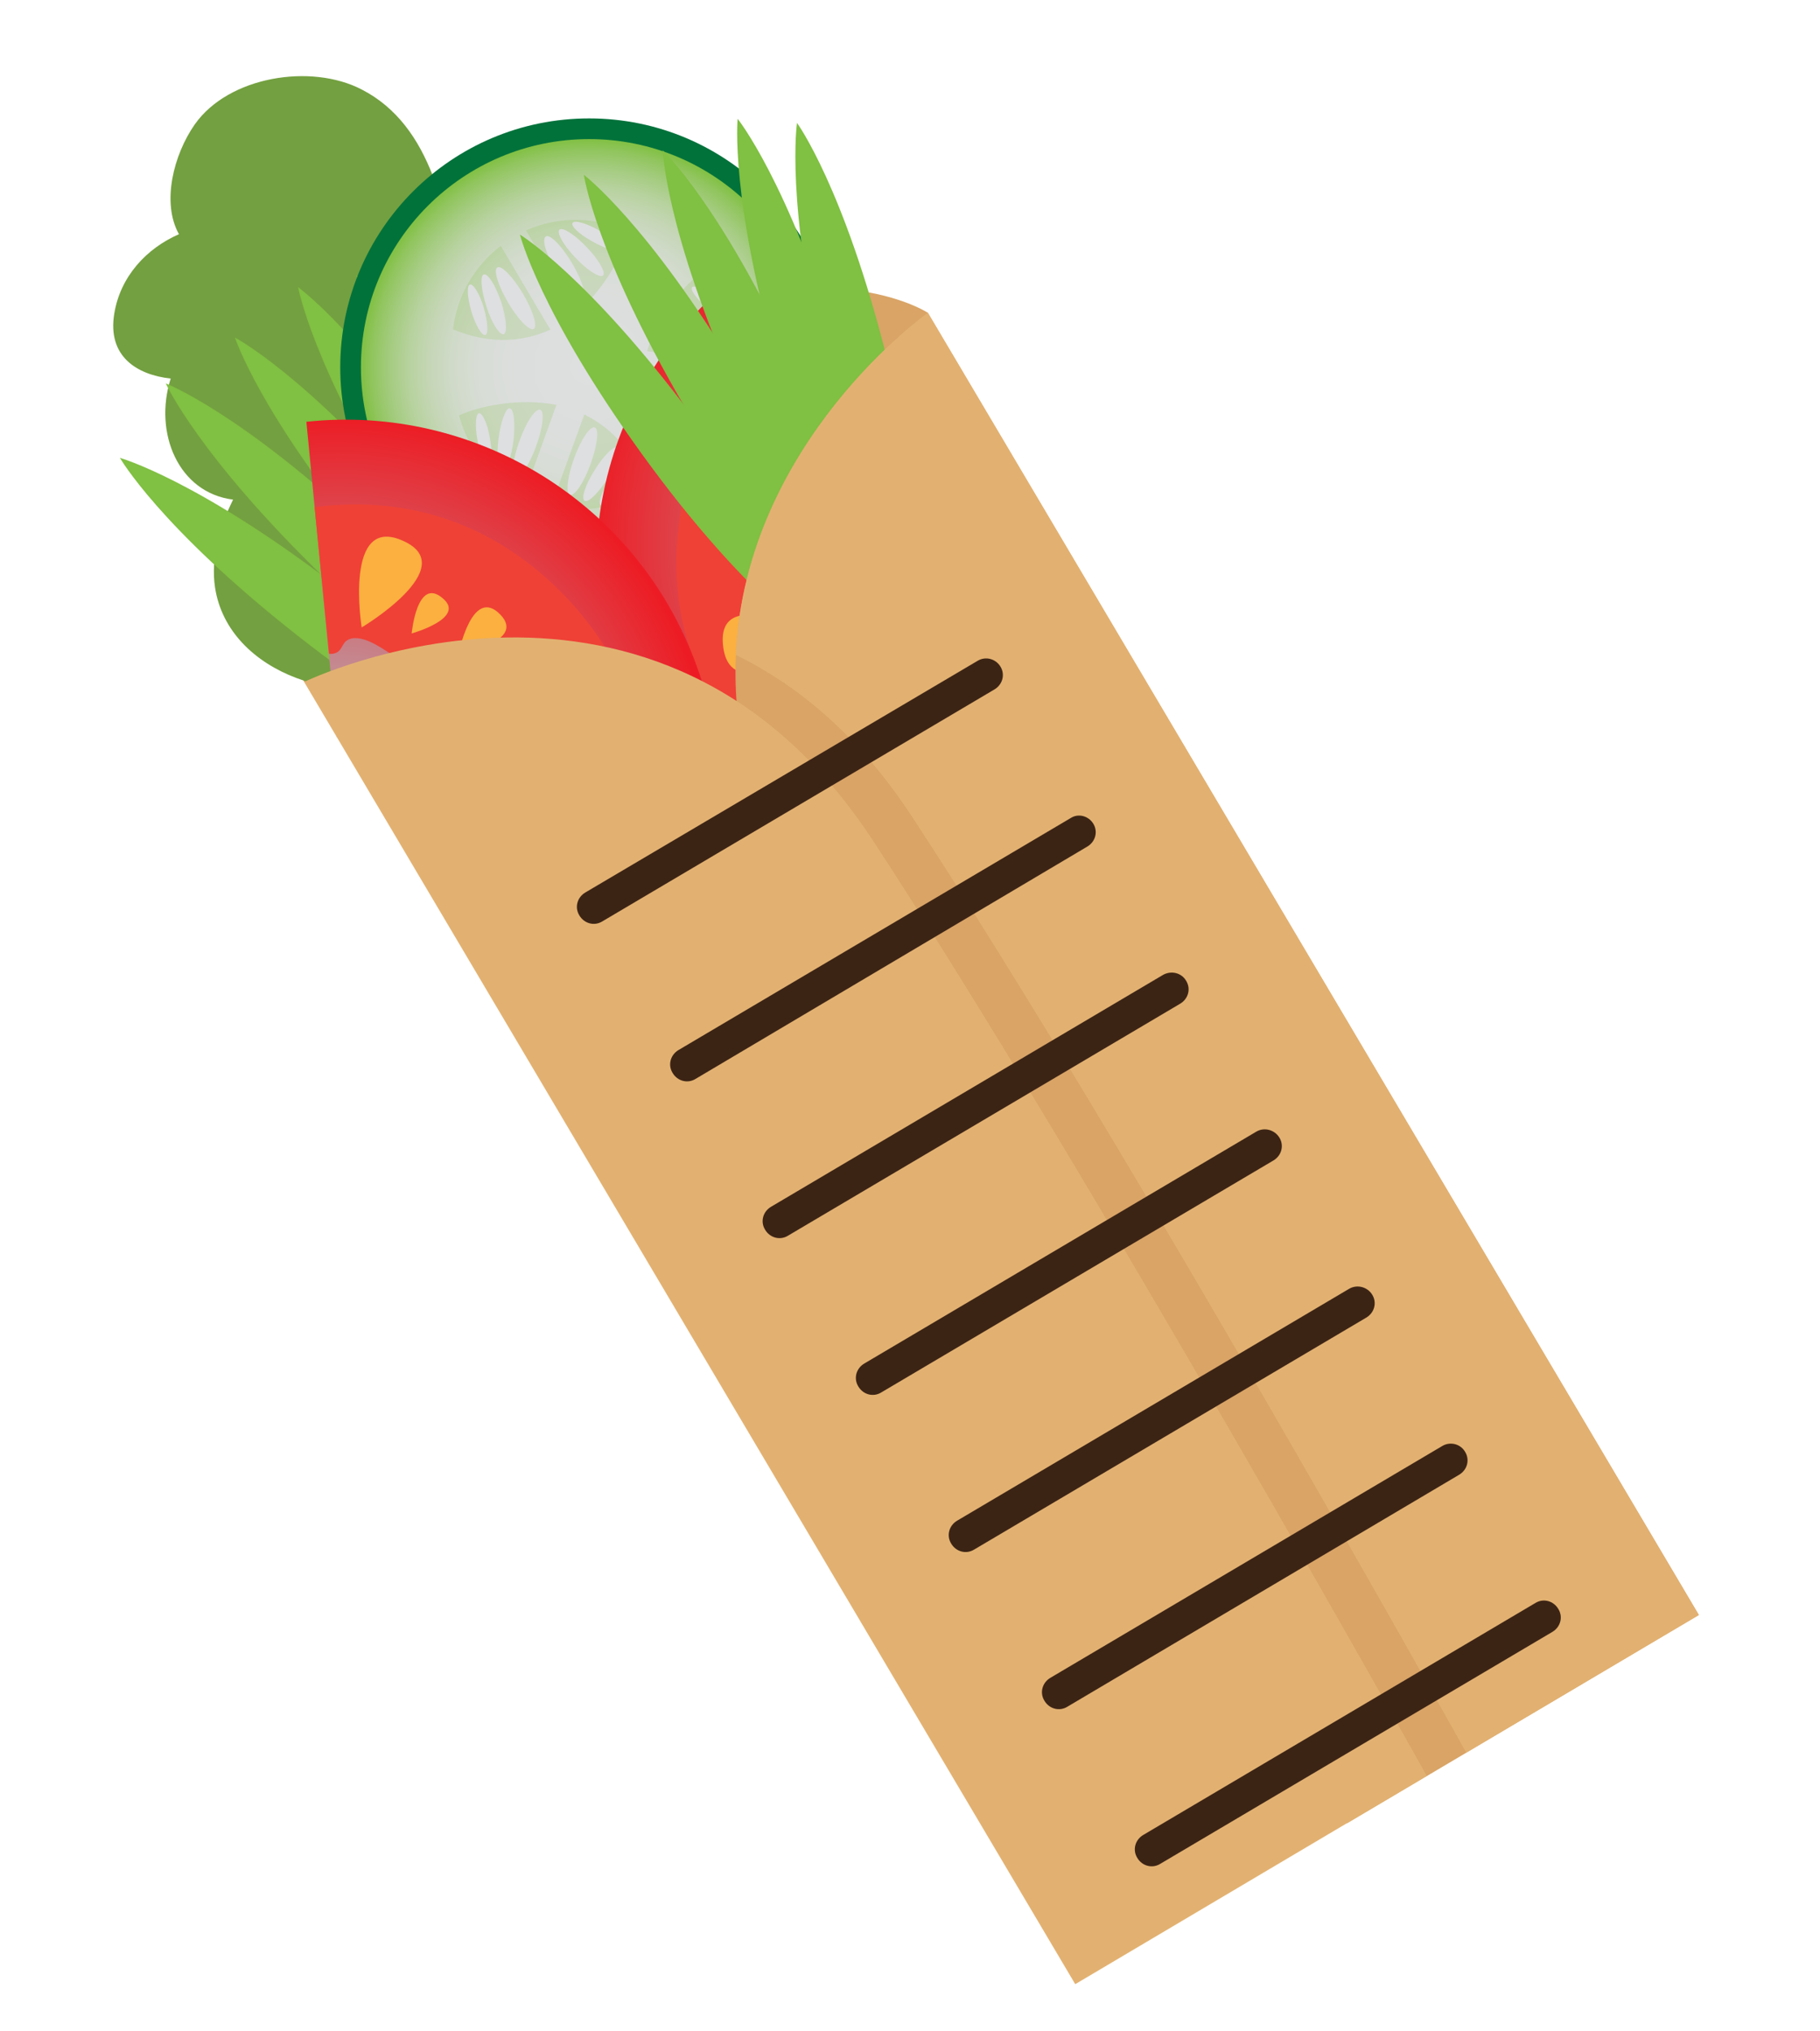 <?xml version="1.0" encoding="utf-8"?>
<!-- Generator: Adobe Illustrator 27.6.1, SVG Export Plug-In . SVG Version: 6.00 Build 0)  -->
<svg version="1.1" id="Layer_2_00000050626205810291480810000014162703035280074161_"
	 xmlns="http://www.w3.org/2000/svg" xmlns:xlink="http://www.w3.org/1999/xlink" x="0px" y="0px" viewBox="0 0 484.1 540.2"
	 style="enable-background:new 0 0 484.1 540.2;" xml:space="preserve">
<style type="text/css">
	.st0{fill:#D9A466;}
	.st1{fill:#73A040;}
	.st2{fill:#80C042;}
	.st3{fill:#02723B;}
	.st4{fill:url(#SVGID_1_);}
	.st5{opacity:0.2;}
	.st6{fill:#DEDFE0;}
	.st7{fill:url(#SVGID_00000083780350813739453230000013136824644352453788_);}
	.st8{fill:#EF4136;}
	.st9{fill:#FBB040;}
	.st10{fill:url(#SVGID_00000124877056747469911780000018403163802595246237_);}
	.st11{fill:#E2B171;}
	.st12{fill:#3C2415;}
</style>
<g>
	<g id="Layer_2_00000183957784825958100400000013040266120057271726_">
		<g id="objects_00000171718974532660218630000004577847712319981458_">
			<path class="st0" d="M80.9,181.4c0,0-22-37.2,70.7-86.2c62.9-33.3,95.2-12,95.2-12l5.8,118.5l-27,61
				C225.5,262.7,80.9,181.4,80.9,181.4z"/>
			<path class="st1" d="M96.2,23.8c-13.5-7-35.4-3.5-44.4,9.3c-5.6,8-8.9,20.8-4.2,29.2C38.9,66.1,32,73.6,30.4,83.4
				c-1.9,11.4,6,16.3,15,17.3c-4.6,14.5,2.1,30.4,16.6,32.2c-3.6,7.3-6,15.4-4.8,23.4c1.8,11.7,10.7,19.9,21.5,24
				c12.4,4.7,24.2,4.1,36.3-1.4c13.1-6,21.5-19.1,35.1-24.4c2.8-1.1,3.8-3.8,3.3-6.2c2.5-1.7,3.6-5.1,0.6-7.4
				c-21.6-16-28-39.3-32-64.5C119,57.4,115.1,33.5,96.2,23.8L96.2,23.8z"/>
			<path class="st2" d="M98.1,141.7c-34.2-32.1-54-39.7-54-39.7s8.7,19.3,42.4,51.9s56.1,41.6,56.1,41.6S132.4,173.7,98.1,141.7z"/>
			<path class="st2" d="M111.8,135.2C81.3,99.6,62.5,89.8,62.5,89.8s6.5,20.2,36.4,56.3s51.1,47.6,51.1,47.6
				S142.3,170.9,111.8,135.2L111.8,135.2z"/>
			<path class="st2" d="M122,128.1C96.6,88.7,79.3,76.4,79.3,76.4s3.7,20.8,28.5,60.6s44.2,54,44.2,54S147.4,167.5,122,128.1z"/>
			<path class="st2" d="M134.9,126.9c-23.4-40.6-40.1-53.7-40.1-53.7s2.7,21,25.4,62c22.8,41,41.5,56.2,41.5,56.2
				S158.3,167.5,134.9,126.9z"/>
			<path class="st2" d="M89.6,156c-37.2-28.5-57.7-34.2-57.7-34.2s10.5,18.4,47.4,47.4s59.9,35.9,59.9,35.9S126.8,184.5,89.6,156
				L89.6,156z"/>
			<circle class="st3" cx="156.7" cy="97.7" r="66.2"/>
			
				<radialGradient id="SVGID_1_" cx="-108.624" cy="71.786" r="60.752" gradientTransform="matrix(0.861 -0.509 -0.509 -0.861 286.756 104.155)" gradientUnits="userSpaceOnUse">
				<stop  offset="0" style="stop-color:#DEDFE0"/>
				<stop  offset="0.32" style="stop-color:#DCDEDD"/>
				<stop  offset="0.48" style="stop-color:#D8DDD6"/>
				<stop  offset="0.6" style="stop-color:#D0DAC9"/>
				<stop  offset="0.7" style="stop-color:#C5D6B6"/>
				<stop  offset="0.79" style="stop-color:#B7D29E"/>
				<stop  offset="0.87" style="stop-color:#A5CC81"/>
				<stop  offset="0.95" style="stop-color:#91C55E"/>
				<stop  offset="1" style="stop-color:#80C042"/>
			</radialGradient>
			<circle class="st4" cx="156.7" cy="97.7" r="60.7"/>
			<g class="st5">
				<path class="st2" d="M153,83.5c7.6-6.3,12.7-15.7,14.3-21.9c-8.5-3.9-18.5-4.3-27.4-0.3L153,83.5L153,83.5z"/>
				<path class="st2" d="M133.2,65.4c-7.2,5.5-11.7,13.6-12.7,22.2c6.2,2.6,15.5,4.7,25.6,0.2c0.1,0,0.2-0.1,0.3-0.1L133.2,65.4
					L133.2,65.4z"/>
			</g>
			
				<ellipse transform="matrix(0.861 -0.509 0.509 0.861 -21.227 80.912)" class="st6" cx="137.1" cy="79.2" rx="2.3" ry="9.5"/>
			<path class="st6" d="M133.3,80.3c-1.5-4.4-3.5-7.6-4.6-7.3c-1.1,0.3-0.7,4.2,0.7,8.6s3.5,7.6,4.6,7.3
				C135,88.5,134.7,84.7,133.3,80.3z"/>
			<path class="st6" d="M128.7,81.9c-1.1-3.7-2.8-6.5-3.7-6.2c-0.9,0.3-0.7,3.5,0.4,7.2c1.1,3.7,2.8,6.5,3.7,6.2
				C130,88.8,129.7,85.5,128.7,81.9L128.7,81.9z"/>
			<path class="st6" d="M148,72.3c-2.7-4.5-4-8.7-2.8-9.4c1.1-0.7,4.2,2.5,6.9,7c2.7,4.5,4,8.7,2.8,9.4
				C153.7,80,150.7,76.8,148,72.3z"/>
			<path class="st6" d="M153.1,68.6c-3.2-3.3-5.1-6.7-4.3-7.5c0.8-0.8,4.1,1.3,7.3,4.7c3.2,3.3,5.1,6.7,4.3,7.5
				C159.6,74,156.3,72,153.1,68.6z"/>
			<path class="st6" d="M157.5,64.2c-3.4-1.9-5.7-4-5.2-4.9c0.5-0.8,3.5,0,6.9,1.9s5.7,4,5.2,4.9C163.9,67,160.8,66.1,157.5,64.2z"
				/>
			<g class="st5">
				<path class="st2" d="M148,107.7c-9.7-1.9-20.2,0.2-25.9,2.8c2.4,9,8.5,17,17.2,21.3L148,107.7L148,107.7z"/>
				<path class="st2" d="M146.6,134.6c8.9,2.1,17.9,0.3,25.2-4.3c-1.9-6.5-6.2-14.9-16.1-19.9c-0.1,0-0.2-0.1-0.3-0.1L146.6,134.6
					L146.6,134.6z"/>
			</g>
			<path class="st6" d="M152.7,121.9c-1.8,5-2.3,9.3-1.1,9.7c1.2,0.5,3.7-3.2,5.5-8.2c1.8-5,2.3-9.3,1.1-9.7
				C156.9,113.3,154.5,117,152.7,121.9z"/>
			<path class="st6" d="M158.2,125c-2.5,3.9-3.7,7.6-2.7,8.2c1,0.6,3.7-2.1,6.2-6c2.5-3.9,3.7-7.6,2.7-8.2
				C163.4,118.4,160.6,121.1,158.2,125z"/>
			<path class="st6" d="M162.2,127.6c-2.2,3.2-3.2,6.2-2.4,6.8c0.8,0.5,3.1-1.7,5.3-4.9c2.2-3.2,3.2-6.2,2.4-6.8
				C166.8,122.2,164.4,124.4,162.2,127.6z"/>
			<path class="st6" d="M142.6,118.7c-1.8,5-4.2,8.6-5.5,8.2c-1.2-0.5-0.7-4.8,1.1-9.7c1.8-5,4.2-8.6,5.5-8.2
				C144.9,109.4,144.4,113.8,142.6,118.7z"/>
			<path class="st6" d="M136.6,117.1c-0.6,4.6-1.9,8.2-3,8.1c-1.1-0.1-1.6-4-1-8.5c0.6-4.6,1.9-8.2,3-8.1
				C136.7,108.8,137.1,112.6,136.6,117.1z"/>
			<path class="st6" d="M130.3,116.5c0.7,3.8,0.5,7-0.4,7.2c-0.9,0.2-2.3-2.8-2.9-6.6c-0.7-3.8-0.5-7,0.4-7.2
				C128.3,109.8,129.7,112.7,130.3,116.5z"/>
			<g class="st5">
				<path class="st2" d="M172.1,93.4c3-9.5,9.9-17.6,15-21.4c6.8,6.4,10.8,15.5,10.4,25.3C197.5,97.4,172.1,93.4,172.1,93.4z"/>
				<path class="st2" d="M196.3,105.1c-2.4,8.7-8.3,15.8-15.8,20c-4.8-4.8-10.1-12.7-9.8-23.8c0-0.1,0-0.2,0-0.3L196.3,105.1z"/>
			</g>
			<path class="st6" d="M182.3,104.3c5.2,0.8,9.3,2.5,9.1,3.8s-4.6,1.6-9.8,0.9c-5.2-0.8-9.3-2.5-9.1-3.8
				C172.7,103.9,177.1,103.5,182.3,104.3z"/>
			<path class="st6" d="M182.5,110.6c4.6-0.3,8.4,0.4,8.5,1.5c0,1.1-3.6,2.3-8.2,2.6c-4.6,0.3-8.4-0.4-8.5-1.5
				C174.2,112.1,177.9,110.9,182.5,110.6z"/>
			<path class="st6" d="M182.7,115.5c3.9-0.3,7,0.2,7.1,1.1c0.1,1-3,2-6.8,2.3c-3.9,0.3-7-0.2-7.1-1.1
				C175.8,116.8,178.9,115.7,182.7,115.5z"/>
			<path class="st6" d="M184.4,94c5.2,0.8,9.6,0.4,9.8-0.9c0.2-1.3-3.9-2.9-9.1-3.8s-9.6-0.4-9.8,0.9
				C175.1,91.5,179.2,93.2,184.4,94z"/>
			<path class="st6" d="M186,87.9c4.3,1.7,8.1,2.3,8.5,1.2s-2.7-3.3-7-5s-8.1-2.3-8.5-1.2C178.5,83.9,181.6,86.2,186,87.9L186,87.9z
				"/>
			<path class="st6" d="M188.4,82.1c3,2.4,5.9,3.8,6.5,3.1c0.6-0.7-1.3-3.3-4.3-5.7c-3-2.4-5.9-3.8-6.5-3.1
				C183.5,77.1,185.4,79.7,188.4,82.1z"/>
			
				<radialGradient id="SVGID_00000049912365535227774950000017301111054060521126_" cx="-7680.501" cy="2378.406" r="99.223" gradientTransform="matrix(0.639 -0.769 -0.769 -0.639 6992.854 -4242.549)" gradientUnits="userSpaceOnUse">
				<stop  offset="0" style="stop-color:#B1BEC5"/>
				<stop  offset="1" style="stop-color:#ED1C24"/>
			</radialGradient>
			<path style="fill:url(#SVGID_00000049912365535227774950000017301111054060521126_);" d="M187.9,80.4c-2.3,2.2-4.4,4.6-6.5,7.1
				c-29.8,36-30,86.7-3.3,122.6l68.1-49.7C246.3,160.4,187.9,80.4,187.9,80.4z"/>
			<path class="st8" d="M196.5,196.7l31.7-23.1c-0.3-0.7-0.7-1.3-1.4-1.7c-1.2-0.7-2.7,0-3.9-0.6c-3.7-1.8-2.9-9-2.9-12.2
				c0.1-2.4,0.5-4.3,1.5-6.4c1-2,2.5-4.2,1.5-6.5c-0.7-1.8-2.1-2.4-2.5-4.4c-0.5-2.2,0.2-3.9-1.9-5.5c-1.7-1.2-4.1-1.2-6.1-1.8
				c-1.9-0.7-4.9-2.1-5.4-4.1c-0.7-2.4,2.2-5.1,0.4-7.2c-1.6-1.8-6.7-1.4-8.9-2.8c-4.1-2.6-5.2-7.1-8.6-10.2
				C190,110.4,163.4,154.3,196.5,196.7z"/>
			<path class="st9" d="M217.7,169.6c0,0-27-14.8-25.4,1.9C194,189.3,217.7,169.6,217.7,169.6z"/>
			<path class="st9" d="M210.5,143.9c0,0-11.8-14.1-14.5-4.3C193.1,150,210.5,143.9,210.5,143.9z"/>
			<path class="st9" d="M212.3,157.4c0,0-10.9-10.5-12.3-2.3C198.6,163.9,212.3,157.4,212.3,157.4z"/>
			
				<radialGradient id="SVGID_00000135684893577683510400000013314393192818901174_" cx="-1086.021" cy="3866.097" r="99.223" gradientTransform="matrix(0.338 0.941 0.941 -0.338 -3180.914 2538.451)" gradientUnits="userSpaceOnUse">
				<stop  offset="0" style="stop-color:#B1BEC5"/>
				<stop  offset="1" style="stop-color:#ED1C24"/>
			</radialGradient>
			<path style="fill:url(#SVGID_00000135684893577683510400000013314393192818901174_);" d="M188.2,186.6c-0.8-3.1-1.7-6.2-2.8-9.2
				c-15.8-44-59.4-70-103.9-65.2l8.1,83.9L188.2,186.6L188.2,186.6z"/>
			<path class="st8" d="M83.7,134.9l3.8,39c0.8,0.1,1.5,0,2.2-0.4c1.2-0.7,1.4-2.3,2.5-3.1c3.5-2.3,9.3,2,12,3.7
				c2,1.3,3.5,2.6,4.8,4.5c1.2,1.9,2.3,4.2,4.8,4.6c1.9,0.3,3.1-0.6,5,0.1c2.1,0.7,3.3,2.1,5.7,1.1c1.9-0.8,3.1-3,4.7-4.3
				c1.5-1.3,4.2-3.1,6.3-2.6c2.4,0.6,3.3,4.6,6,4c2.4-0.5,4.6-5,6.9-6.2c4.3-2.3,8.7-0.9,13.1-2.2C161.4,173.2,137.2,128,83.7,134.9
				L83.7,134.9z"/>
			<path class="st9" d="M96.2,166.9c0,0,26.5-15.8,11.3-22.9C91.3,136.3,96.2,166.9,96.2,166.9z"/>
			<path class="st9" d="M122,173.8c0,0,18.1-3,11.1-10.3C125.6,155.7,122,173.8,122,173.8z"/>
			<path class="st9" d="M109.5,168.5c0,0,14.7-4.1,8.2-9.4C110.9,153.3,109.5,168.5,109.5,168.5z"/>
			<path class="st2" d="M196.4,99.5c-24.2-40.2-41.1-53-41.1-53s3,21,26.7,61.5c23.6,40.6,42.5,55.4,42.5,55.4
				S220.7,139.7,196.4,99.5L196.4,99.5z"/>
			<path class="st2" d="M211.3,97.1c-19.6-42.6-35-57.1-35-57.1s0.7,21.2,19.7,64.1s36.2,59.7,36.2,59.7S230.9,139.7,211.3,97.1z"/>
			<path class="st2" d="M223.2,93c-13.7-44.9-27-61.4-27-61.4s-2.1,21.1,10.9,66.2c13,45,27.8,64,27.8,64S236.9,137.9,223.2,93z"/>
			<path class="st2" d="M235.9,95.3C224.5,49.8,212,32.7,212,32.7s-3.2,21,7.6,66.6c10.8,45.7,24.5,65.4,24.5,65.4
				S247.3,140.8,235.9,95.3z"/>
			<path class="st2" d="M184.4,111c-28-37.6-46.1-48.6-46.1-48.6s5.1,20.6,32.6,58.6s47.8,50.9,47.8,50.9S212.4,148.7,184.4,111
				L184.4,111z"/>
			<path class="st0" d="M211,236.2c-49.3-92.7,35.8-153,35.8-153l205.1,346.4L358.3,485C358.3,485,260.4,328.8,211,236.2z"/>
			<path class="st11" d="M232.2,223.6c-57.5-87.8-151.3-42.2-151.3-42.2l205.1,346.4l93.5-55.4C379.5,472.4,289.7,311.4,232.2,223.6
				L232.2,223.6z"/>
			<path class="st11" d="M195.7,174.2c16.6,8.1,32.9,21.6,47,43.2C300.3,305.2,390,466.2,390,466.2l61.8-36.6L246.8,83.2
				C246.8,83.2,198.3,117.5,195.7,174.2z"/>
			<path class="st12" d="M414.5,428c1.3,2.1,0.6,4.8-1.6,6.1l-104.3,61.7c-2.1,1.3-4.8,0.6-6.1-1.6l0,0c-1.3-2.1-0.6-4.8,1.6-6.1
				l104.3-61.7C410.5,425.1,413.2,425.8,414.5,428L414.5,428z"/>
			<path class="st12" d="M389.7,386.2c1.3,2.1,0.6,4.8-1.6,6.1L283.9,454c-2.1,1.3-4.8,0.6-6.1-1.6l0,0c-1.3-2.1-0.6-4.8,1.6-6.1
				l104.3-61.7C385.8,383.4,388.5,384.1,389.7,386.2C389.7,386.2,389.7,386.2,389.7,386.2z"/>
			<path class="st12" d="M365,344.4c1.3,2.1,0.6,4.8-1.6,6.1l-104.3,61.7c-2.1,1.3-4.8,0.6-6.1-1.6l0,0c-1.3-2.1-0.6-4.8,1.6-6.1
				l104.3-61.7C361,341.6,363.7,342.3,365,344.4C365,344.4,365,344.4,365,344.4z"/>
			<path class="st12" d="M340.3,302.6c1.3,2.1,0.6,4.8-1.6,6.1l-104.3,61.7c-2.1,1.3-4.8,0.6-6.1-1.6l0,0c-1.3-2.1-0.6-4.8,1.6-6.1
				l104.3-61.7C336.3,299.8,339,300.5,340.3,302.6L340.3,302.6L340.3,302.6z"/>
			<path class="st12" d="M315.5,260.9c1.3,2.1,0.6,4.8-1.6,6.1l-104.3,61.7c-2.1,1.3-4.8,0.6-6.1-1.6l0,0c-1.3-2.1-0.6-4.8,1.6-6.1
				l104.3-61.7C311.6,258.1,314.3,258.8,315.5,260.9L315.5,260.9z"/>
			<path class="st12" d="M290.8,219.1c1.3,2.1,0.6,4.8-1.6,6.1L185,287c-2.1,1.3-4.8,0.6-6.1-1.6l0,0c-1.3-2.1-0.6-4.8,1.6-6.1
				l104.3-61.7C286.8,216.3,289.5,217,290.8,219.1L290.8,219.1z"/>
			<path class="st12" d="M266.1,177.3c1.3,2.1,0.6,4.8-1.6,6.1l-104.3,61.7c-2.1,1.3-4.8,0.6-6.1-1.6l0,0c-1.3-2.1-0.6-4.8,1.6-6.1
				L260,175.8C262.1,174.5,264.8,175.2,266.1,177.3C266.1,177.3,266.1,177.3,266.1,177.3z"/>
		</g>
	</g>
</g>
</svg>
